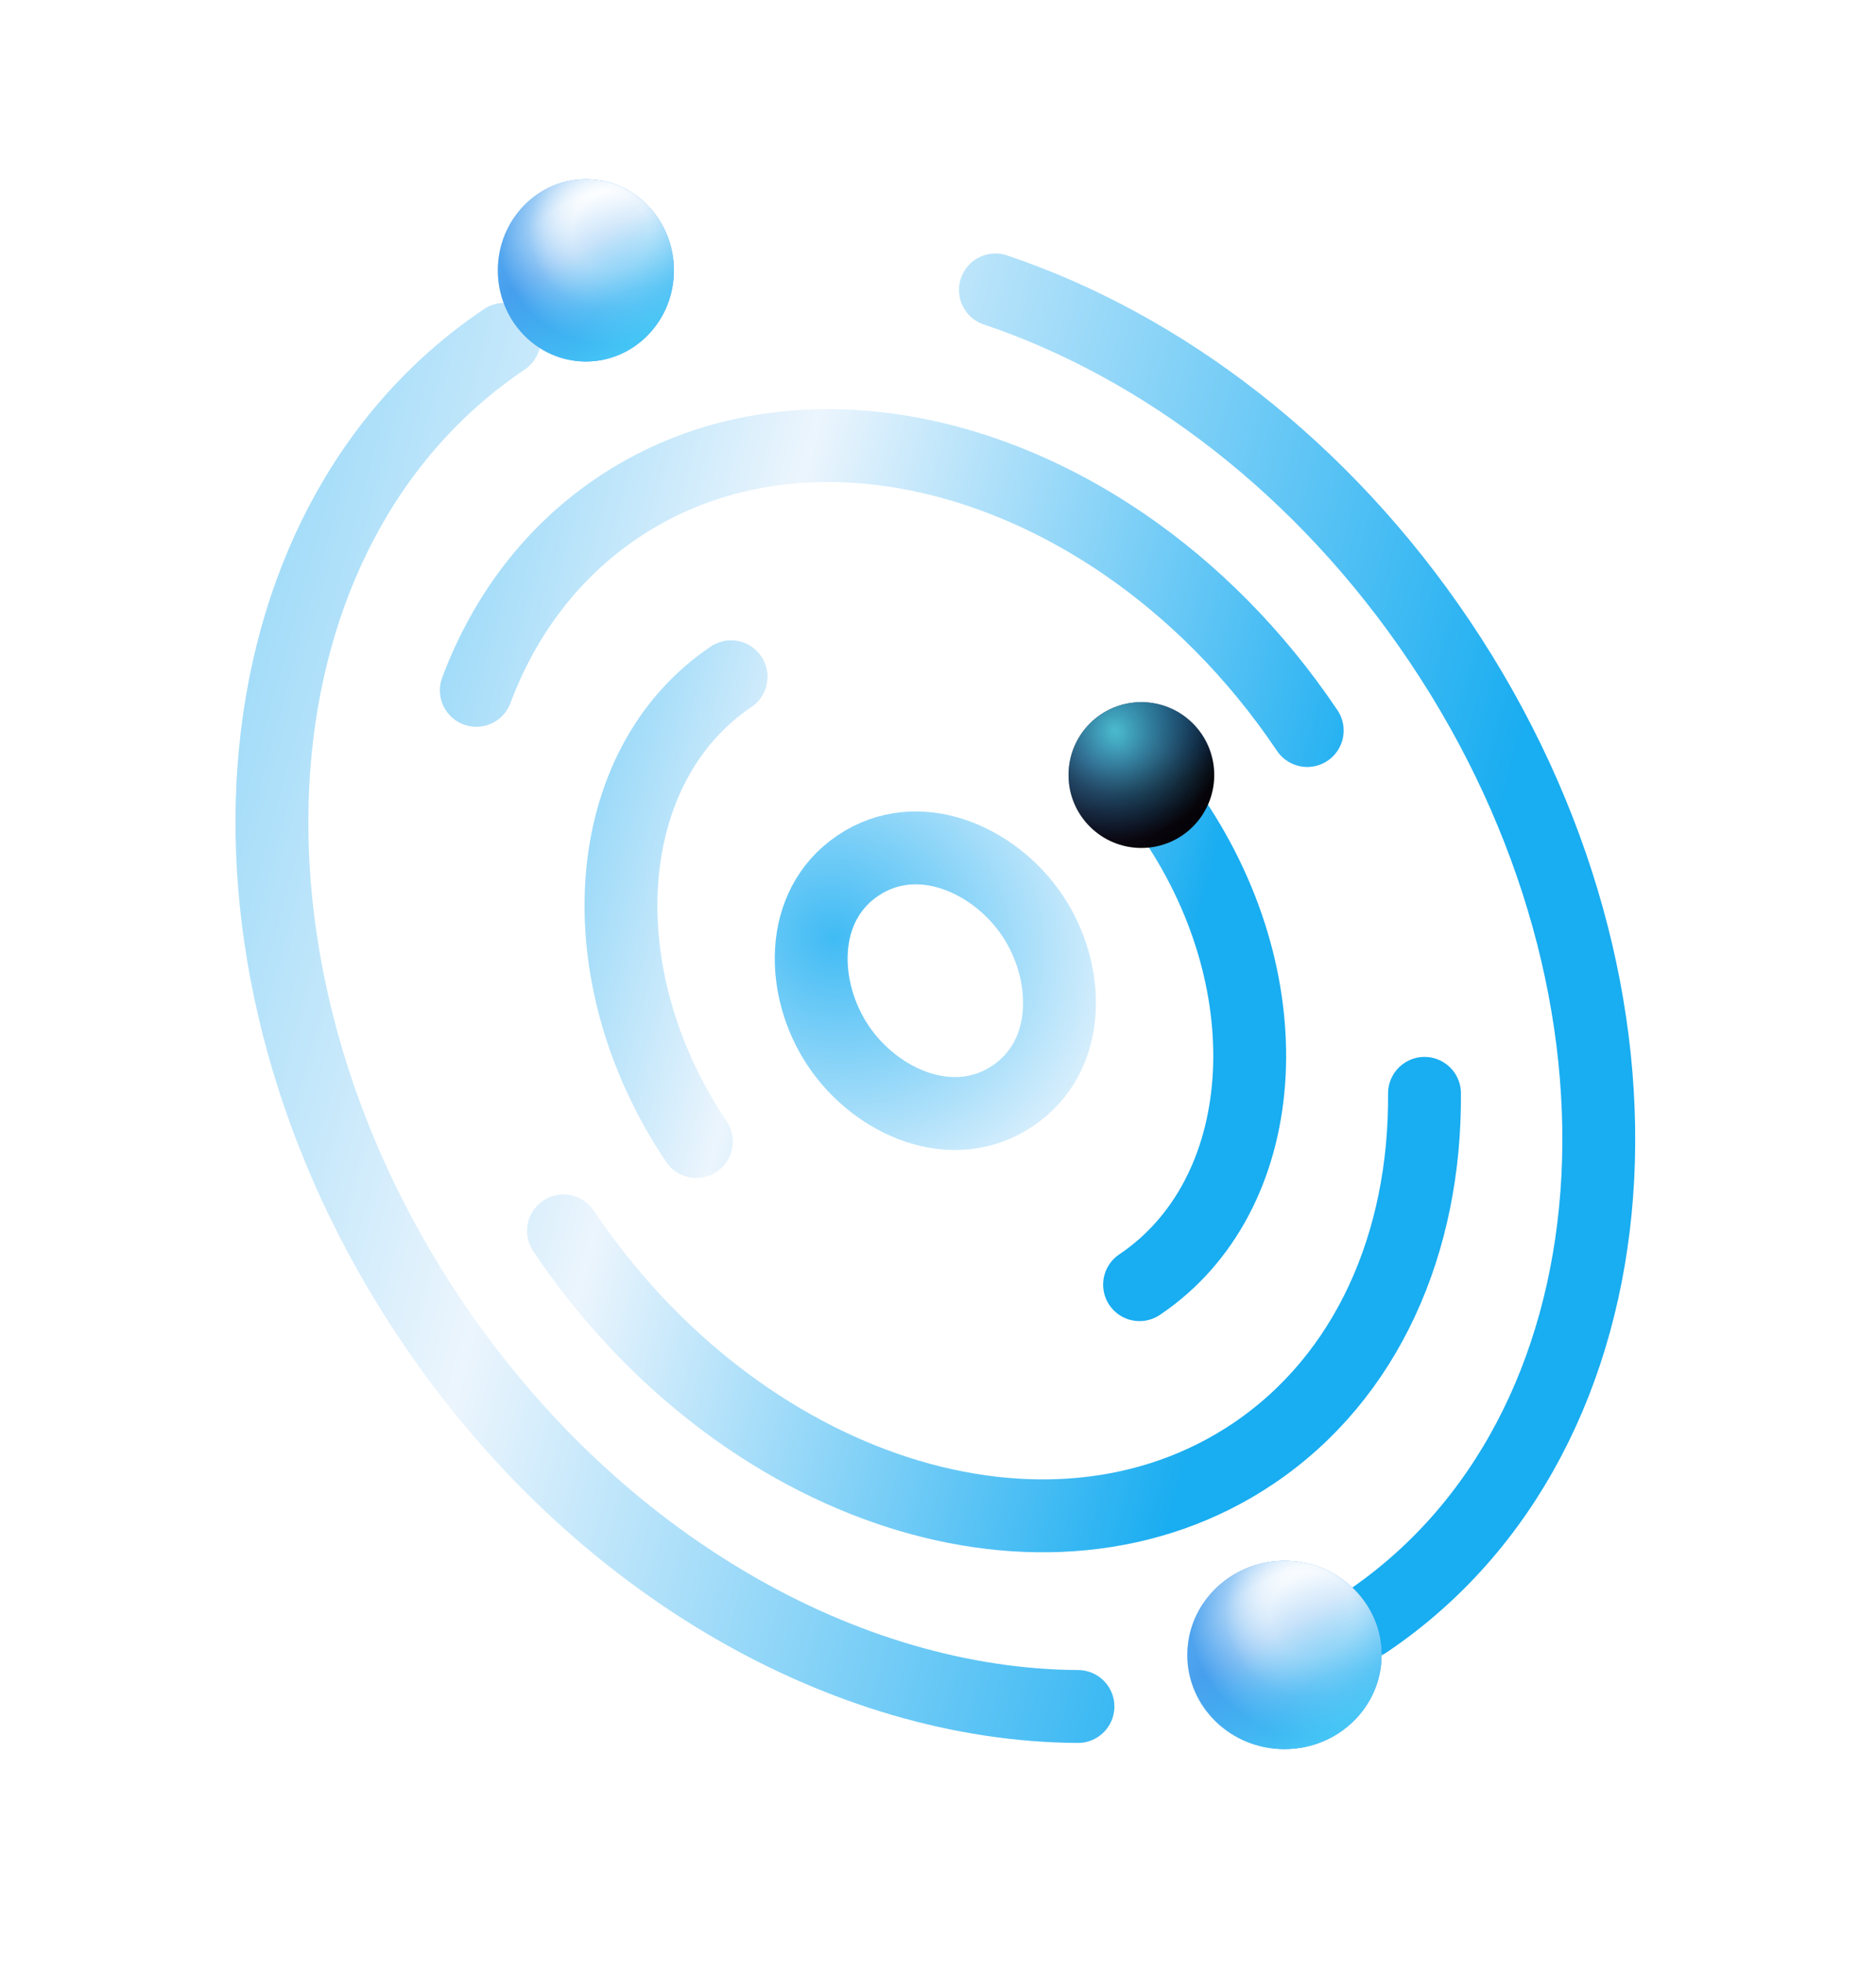 <svg width="309" height="323" viewBox="0 0 309 323" fill="none" xmlns="http://www.w3.org/2000/svg">
<path d="M225.054 267.02C270.934 236.171 276.345 163.893 237.138 105.582C217.85 76.896 191.358 56.934 163.955 47.727M83.074 55.856C37.194 86.705 31.783 158.983 70.99 217.295C98.102 257.618 139.451 280.703 177.554 280.907" stroke="url(#paint0_linear_1601_98)" stroke-width="12" stroke-linecap="round"/>
<path d="M215.317 120.254C206.781 107.559 196.332 97.181 184.972 89.445C157.86 70.981 125.562 67.561 101.723 83.591C90.849 90.902 83.058 101.369 78.452 113.635M92.813 202.622C121.721 245.615 172.578 262.03 206.407 239.285C225.229 226.629 234.814 204.516 234.633 179.982" stroke="url(#paint1_linear_1601_98)" stroke-width="12" stroke-linecap="round"/>
<path d="M193.426 134.97C212.004 162.6 209.441 196.849 187.7 211.467M114.697 187.905C96.119 160.274 98.683 126.025 120.423 111.407" stroke="url(#paint2_linear_1601_98)" stroke-width="12" stroke-linecap="round"/>
<path d="M166.809 180.393C176.678 173.757 176.286 159.986 170.04 150.696C163.793 141.406 151.188 135.847 141.319 142.482C131.449 149.118 131.841 162.889 138.088 172.179C144.334 181.47 156.939 187.029 166.809 180.393Z" stroke="url(#paint3_radial_1601_98)" stroke-width="12" stroke-linecap="round"/>
<g filter="url(#filter0_i_1601_98)">
<ellipse cx="211.564" cy="274.5" rx="16" ry="15.5" fill="url(#paint4_linear_1601_98)"/>
<ellipse cx="211.564" cy="274.5" rx="16" ry="15.5" fill="url(#paint5_radial_1601_98)"/>
<ellipse cx="211.564" cy="274.5" rx="16" ry="15.5" fill="url(#paint6_radial_1601_98)"/>
<ellipse cx="211.564" cy="274.5" rx="16" ry="15.5" fill="url(#paint7_radial_1601_98)" fill-opacity="0.6"/>
<ellipse cx="211.564" cy="274.5" rx="16" ry="15.5" fill="url(#paint8_linear_1601_98)" fill-opacity="0.6"/>
</g>
<g filter="url(#filter1_i_1601_98)">
<ellipse cx="96.5" cy="46.583" rx="14.5" ry="15" fill="url(#paint9_linear_1601_98)"/>
<ellipse cx="96.5" cy="46.583" rx="14.5" ry="15" fill="url(#paint10_radial_1601_98)"/>
<ellipse cx="96.5" cy="46.583" rx="14.5" ry="15" fill="url(#paint11_radial_1601_98)"/>
<ellipse cx="96.5" cy="46.583" rx="14.5" ry="15" fill="url(#paint12_radial_1601_98)" fill-opacity="0.6"/>
<ellipse cx="96.5" cy="46.583" rx="14.5" ry="15" fill="url(#paint13_linear_1601_98)" fill-opacity="0.6"/>
</g>
<circle cx="188" cy="127.583" r="12" fill="url(#paint14_linear_1601_98)"/>
<circle cx="188" cy="127.583" r="12" fill="url(#paint15_radial_1601_98)" fill-opacity="0.2"/>
<circle cx="188" cy="127.583" r="12" fill="url(#paint16_radial_1601_98)" fill-opacity="0.2"/>
<circle cx="188" cy="127.583" r="12" fill="url(#paint17_radial_1601_98)" fill-opacity="0.5"/>
<circle cx="188" cy="127.583" r="12" fill="url(#paint18_radial_1601_98)" fill-opacity="0.2"/>
<circle cx="188" cy="127.583" r="12" fill="url(#paint19_radial_1601_98)" fill-opacity="0.7"/>
<defs>
<filter id="filter0_i_1601_98" x="195.564" y="256.92" width="32" height="33.08" filterUnits="userSpaceOnUse" color-interpolation-filters="sRGB">
<feFlood flood-opacity="0" result="BackgroundImageFix"/>
<feBlend mode="normal" in="SourceGraphic" in2="BackgroundImageFix" result="shape"/>
<feColorMatrix in="SourceAlpha" type="matrix" values="0 0 0 0 0 0 0 0 0 0 0 0 0 0 0 0 0 0 127 0" result="hardAlpha"/>
<feOffset dy="-2.08"/>
<feGaussianBlur stdDeviation="11.651"/>
<feComposite in2="hardAlpha" operator="arithmetic" k2="-1" k3="1"/>
<feColorMatrix type="matrix" values="0 0 0 0 0 0 0 0 0 0.174 0 0 0 0 0.379 0 0 0 0.37 0"/>
<feBlend mode="normal" in2="shape" result="effect1_innerShadow_1601_98"/>
</filter>
<filter id="filter1_i_1601_98" x="82" y="29.503" width="29" height="32.08" filterUnits="userSpaceOnUse" color-interpolation-filters="sRGB">
<feFlood flood-opacity="0" result="BackgroundImageFix"/>
<feBlend mode="normal" in="SourceGraphic" in2="BackgroundImageFix" result="shape"/>
<feColorMatrix in="SourceAlpha" type="matrix" values="0 0 0 0 0 0 0 0 0 0 0 0 0 0 0 0 0 0 127 0" result="hardAlpha"/>
<feOffset dy="-2.08"/>
<feGaussianBlur stdDeviation="11.651"/>
<feComposite in2="hardAlpha" operator="arithmetic" k2="-1" k3="1"/>
<feColorMatrix type="matrix" values="0 0 0 0 0 0 0 0 0 0.174 0 0 0 0 0.379 0 0 0 0.37 0"/>
<feBlend mode="normal" in2="shape" result="effect1_innerShadow_1601_98"/>
</filter>
<linearGradient id="paint0_linear_1601_98" x1="-45.822" y1="-38.666" x2="271.002" y2="48.313" gradientUnits="userSpaceOnUse">
<stop stop-color="#19ADF1"/>
<stop offset="0.57" stop-color="#ECF5FD"/>
<stop offset="1" stop-color="#19ADF1"/>
</linearGradient>
<linearGradient id="paint1_linear_1601_98" x1="6.686" y1="13.897" x2="240.285" y2="78.029" gradientUnits="userSpaceOnUse">
<stop stop-color="#19ADF1"/>
<stop offset="0.57" stop-color="#ECF5FD"/>
<stop offset="1" stop-color="#19ADF1"/>
</linearGradient>
<linearGradient id="paint2_linear_1601_98" x1="59.346" y1="66.618" x2="209.473" y2="107.833" gradientUnits="userSpaceOnUse">
<stop stop-color="#19ADF1"/>
<stop offset="0.57" stop-color="#ECF5FD"/>
<stop offset="1" stop-color="#19ADF1"/>
</linearGradient>
<radialGradient id="paint3_radial_1601_98" cx="0" cy="0" r="1" gradientUnits="userSpaceOnUse" gradientTransform="translate(137.356 154.282) rotate(25.486) scale(49.026 45.05)">
<stop stop-color="#40BBF4"/>
<stop offset="1" stop-color="#DFF1FD"/>
</radialGradient>
<linearGradient id="paint4_linear_1601_98" x1="221.407" y1="292.648" x2="194.25" y2="260.327" gradientUnits="userSpaceOnUse">
<stop stop-color="#0C81E8"/>
<stop offset="1" stop-color="#0C81E8"/>
</linearGradient>
<radialGradient id="paint5_radial_1601_98" cx="0" cy="0" r="1" gradientUnits="userSpaceOnUse" gradientTransform="translate(215.521 267.833) rotate(133.418) scale(13.767 13.798)">
<stop offset="0.135" stop-color="white"/>
<stop offset="1" stop-color="white" stop-opacity="0.27"/>
</radialGradient>
<radialGradient id="paint6_radial_1601_98" cx="0" cy="0" r="1" gradientUnits="userSpaceOnUse" gradientTransform="translate(216.038 267.833) rotate(142.374) scale(20.202 20.049)">
<stop stop-color="white"/>
<stop offset="0.339" stop-color="white"/>
<stop offset="1" stop-color="white" stop-opacity="0"/>
</radialGradient>
<radialGradient id="paint7_radial_1601_98" cx="0" cy="0" r="1" gradientUnits="userSpaceOnUse" gradientTransform="translate(223.78 291) rotate(-135.219) scale(32.483 32.532)">
<stop stop-color="#0C81E8"/>
<stop offset="0.432" stop-color="#0C81E8" stop-opacity="0.828"/>
<stop offset="1" stop-color="#0C81E8" stop-opacity="0"/>
</radialGradient>
<linearGradient id="paint8_linear_1601_98" x1="219.251" y1="290.798" x2="208.311" y2="272.201" gradientUnits="userSpaceOnUse">
<stop stop-color="#5CF5FF"/>
<stop offset="1" stop-color="#5CF5FF" stop-opacity="0"/>
</linearGradient>
<linearGradient id="paint9_linear_1601_98" x1="105.42" y1="64.145" x2="78.895" y2="34.584" gradientUnits="userSpaceOnUse">
<stop stop-color="#0C81E8"/>
<stop offset="1" stop-color="#0C81E8"/>
</linearGradient>
<radialGradient id="paint10_radial_1601_98" cx="0" cy="0" r="1" gradientUnits="userSpaceOnUse" gradientTransform="translate(100.086 40.131) rotate(131.545) scale(12.93 12.885)">
<stop offset="0.135" stop-color="white"/>
<stop offset="1" stop-color="white" stop-opacity="0.27"/>
</radialGradient>
<radialGradient id="paint11_radial_1601_98" cx="0" cy="0" r="1" gradientUnits="userSpaceOnUse" gradientTransform="translate(100.554 40.131) rotate(140.541) scale(18.78 18.914)">
<stop stop-color="white"/>
<stop offset="0.339" stop-color="white"/>
<stop offset="1" stop-color="white" stop-opacity="0"/>
</radialGradient>
<radialGradient id="paint12_radial_1601_98" cx="0" cy="0" r="1" gradientUnits="userSpaceOnUse" gradientTransform="translate(107.57 62.55) rotate(-133.34) scale(30.445 30.441)">
<stop stop-color="#0C81E8"/>
<stop offset="0.432" stop-color="#0C81E8" stop-opacity="0.828"/>
<stop offset="1" stop-color="#0C81E8" stop-opacity="0"/>
</radialGradient>
<linearGradient id="paint13_linear_1601_98" x1="103.466" y1="62.355" x2="92.554" y2="44.984" gradientUnits="userSpaceOnUse">
<stop stop-color="#5CF5FF"/>
<stop offset="1" stop-color="#5CF5FF" stop-opacity="0"/>
</linearGradient>
<linearGradient id="paint14_linear_1601_98" x1="195.982" y1="139.568" x2="181.577" y2="115.334" gradientUnits="userSpaceOnUse">
<stop/>
<stop offset="1" stop-color="#030303"/>
</linearGradient>
<radialGradient id="paint15_radial_1601_98" cx="0" cy="0" r="1" gradientUnits="userSpaceOnUse" gradientTransform="translate(191.097 123.324) rotate(113.199) scale(9.827)">
<stop stop-color="#E4E4E4" stop-opacity="0.38"/>
<stop offset="1" stop-color="#7C7C7C" stop-opacity="0.05"/>
</radialGradient>
<radialGradient id="paint16_radial_1601_98" cx="0" cy="0" r="1" gradientUnits="userSpaceOnUse" gradientTransform="translate(184.274 122.215) rotate(75.081) scale(9.962)">
<stop stop-color="#5CF5FF"/>
<stop offset="1" stop-color="#232323" stop-opacity="0"/>
</radialGradient>
<radialGradient id="paint17_radial_1601_98" cx="0" cy="0" r="1" gradientUnits="userSpaceOnUse" gradientTransform="translate(187.745 100.923) rotate(90.793) scale(28.211)">
<stop stop-color="#56C2FF"/>
<stop offset="0.216" stop-color="#56C2FF" stop-opacity="0.828"/>
<stop offset="1" stop-color="#0034EB" stop-opacity="0"/>
</radialGradient>
<radialGradient id="paint18_radial_1601_98" cx="0" cy="0" r="1" gradientUnits="userSpaceOnUse" gradientTransform="translate(179.93 124.935) rotate(30.93) scale(30.007)">
<stop stop-color="#9E52FF"/>
<stop offset="1" stop-opacity="0"/>
</radialGradient>
<radialGradient id="paint19_radial_1601_98" cx="0" cy="0" r="1" gradientUnits="userSpaceOnUse" gradientTransform="translate(183.618 120.206) rotate(60.896) scale(18.285)">
<stop stop-color="#5CF5FF"/>
<stop offset="1" stop-color="#1CB1F2" stop-opacity="0"/>
</radialGradient>
</defs>
</svg>
